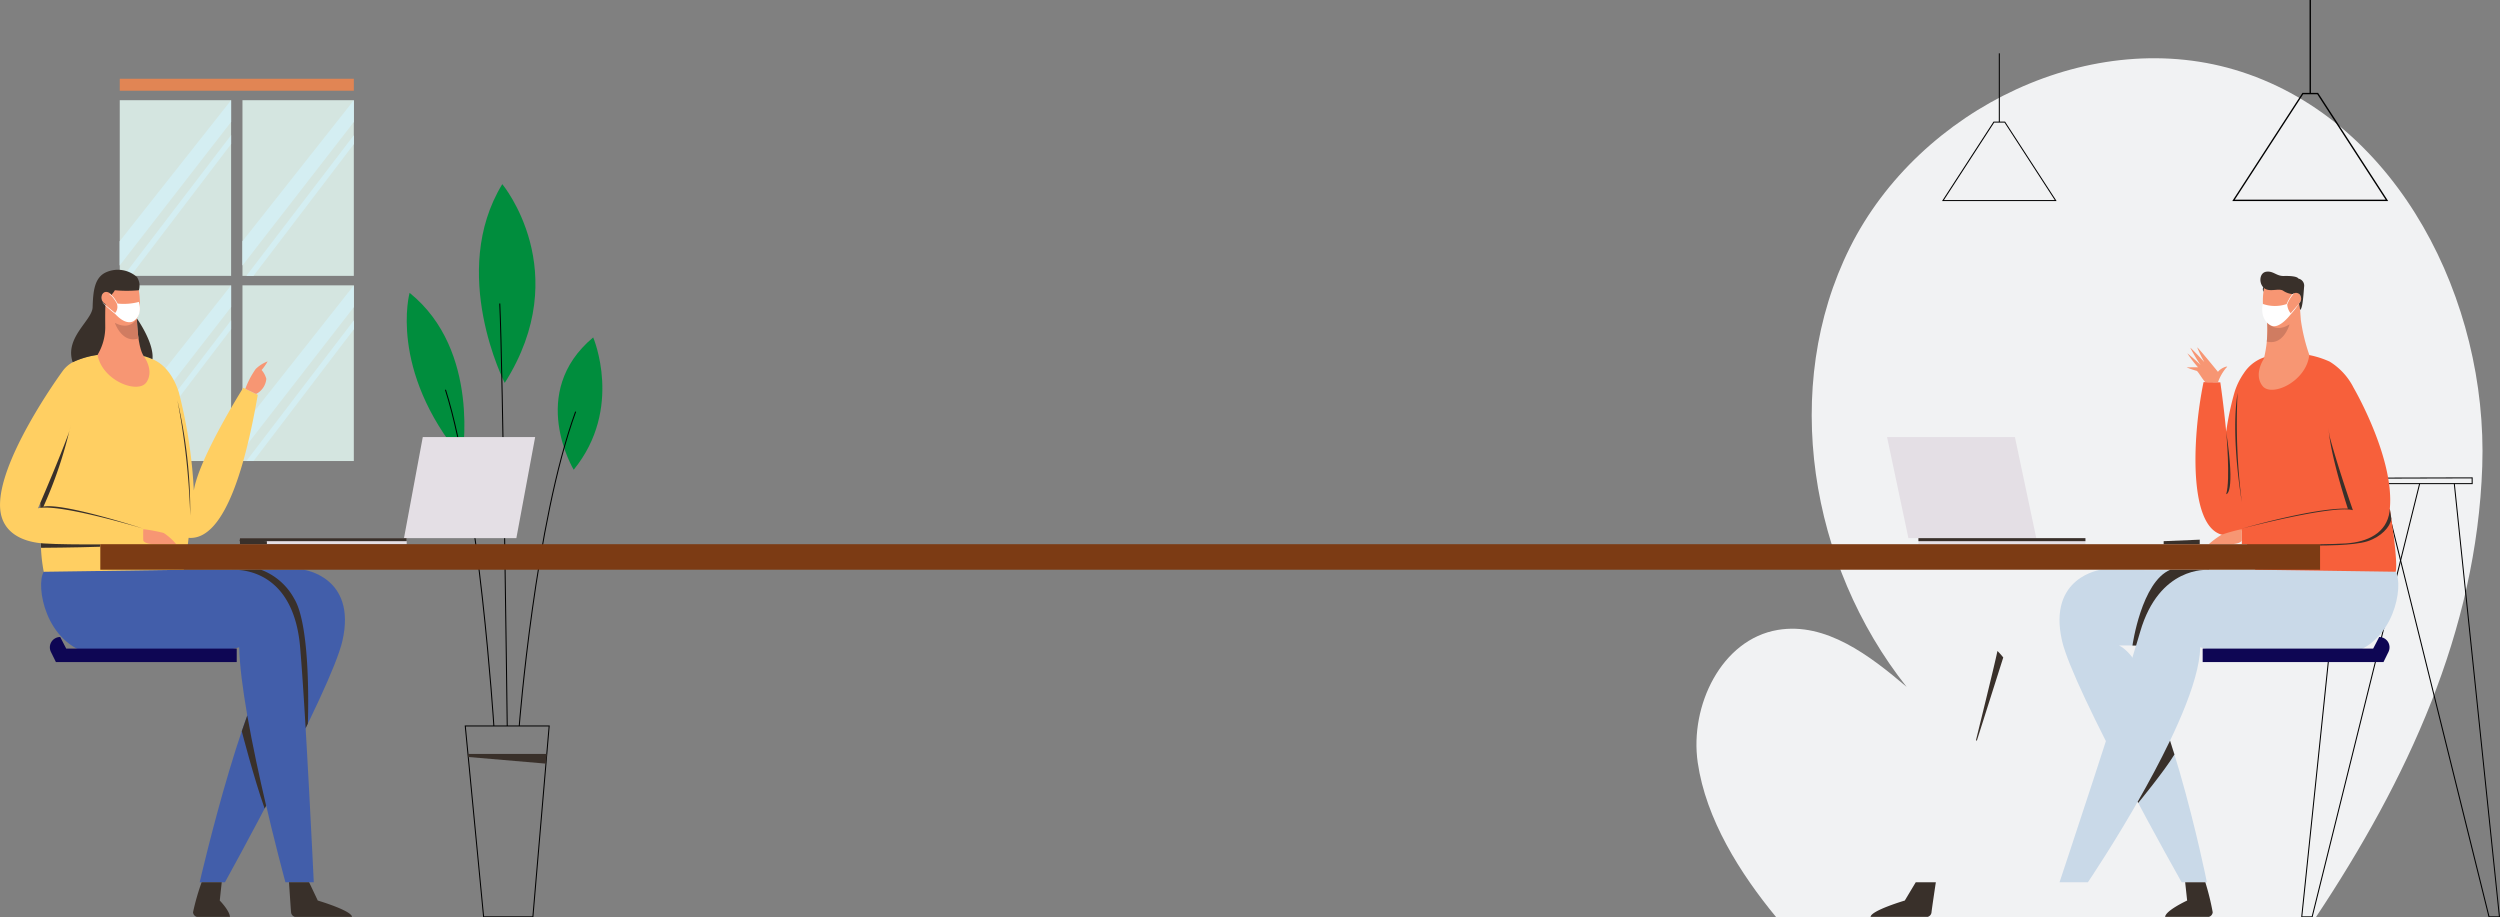 <svg xmlns="http://www.w3.org/2000/svg" width="379.314" height="139.191" viewBox="0 0 379.314 139.191">
  <rect x="0" y="0" width="379.314" height="139.191" fill="#808080" stroke="none"/>
  <g id="Group_729" data-name="Group 729" transform="translate(0 -620.319)">
    <g id="_4for_literacy_01" data-name="4for literacy 01" transform="translate(-698.093 867.372)">
      <g id="Group_340" data-name="Group 340" transform="translate(698.093 -247.053)">
        <g id="Group_239" data-name="Group 239" transform="translate(257.395 8.836)">
          <path id="Path_312" data-name="Path 312" d="M400.995,163.235c-5.526-6.7-10.683-14.908-11.926-23.5s3.6-18.684,12.161-20.113c7.267-1.212,13.926,3.873,19.537,8.646-14.7-18.525-19.172-45.491-8.61-66.651s36.913-33.966,59.408-26.669c23.871,7.744,37.4,34.787,36.537,59.867s-11.379,47.512-25.257,68.421Z" transform="translate(-388.876 -32.884)" fill="#f1f2f3"/>
        </g>
        <g id="Group_243" data-name="Group 243" transform="translate(349.146 72.428)">
          <g id="Group_240" data-name="Group 240" transform="translate(4.098)">
            <path id="Path_313" data-name="Path 313" d="M1063.346,466.851H1041.42l0-.974h.078l21.844-.057Zm-21.77-.156h21.613v-.72l-21.61.057Z" transform="translate(-1041.42 -465.82)"/>
          </g>
          <g id="Group_241" data-name="Group 241" transform="translate(0 0.934)">
            <path id="Path_314" data-name="Path 314" d="M1015.244,538.009h-1.724l6.858-65.818.156.016-6.841,65.647h1.429l16.3-65.673.15.038Z" transform="translate(-1013.52 -472.18)"/>
          </g>
          <g id="Group_242" data-name="Group 242" transform="translate(12.117 0.934)">
            <path id="Path_315" data-name="Path 315" d="M1114.061,538.009h-1.724l-.015-.059-16.312-65.732.151-.038,16.3,65.673h1.431l-6.841-65.647.154-.016Z" transform="translate(-1096.01 -472.18)"/>
          </g>
        </g>
        <g id="Group_257" data-name="Group 257" transform="translate(18.15 11.949)">
          <g id="Group_244" data-name="Group 244" transform="translate(0.019 31.346)">
            <rect id="Rectangle_222" data-name="Rectangle 222" width="16.896" height="26.654" fill="#d4e5e0"/>
          </g>
          <g id="Group_245" data-name="Group 245" transform="translate(18.638 31.346)">
            <rect id="Rectangle_223" data-name="Rectangle 223" width="16.896" height="26.654" fill="#d4e5e0"/>
          </g>
          <g id="Group_246" data-name="Group 246" transform="translate(18.638 3.254)">
            <rect id="Rectangle_224" data-name="Rectangle 224" width="16.896" height="26.654" fill="#d4e5e0"/>
          </g>
          <g id="Group_247" data-name="Group 247" transform="translate(0.019 3.254)">
            <rect id="Rectangle_225" data-name="Rectangle 225" width="16.896" height="26.654" fill="#d4e5e0"/>
          </g>
          <g id="Group_248" data-name="Group 248" transform="translate(0 3.254)">
            <path id="Path_316" data-name="Path 316" d="M143.66,97.637l.178-.225L160.574,76.23v3.3L143.66,101.32" transform="translate(-143.66 -76.23)" fill="#d4eef2"/>
          </g>
          <g id="Group_249" data-name="Group 249" transform="translate(0.596 8.558)">
            <path id="Path_317" data-name="Path 317" d="M164.038,112.34,147.72,133.69h1.088l15.229-20Z" transform="translate(-147.72 -112.34)" fill="#d4eef2"/>
          </g>
          <g id="Group_250" data-name="Group 250" transform="translate(18.63 3.254)">
            <path id="Path_318" data-name="Path 318" d="M270.49,97.637l.178-.225L287.4,76.23v3.3L270.49,101.32" transform="translate(-270.49 -76.23)" fill="#d4eef2"/>
          </g>
          <g id="Group_251" data-name="Group 251" transform="translate(19.226 8.558)">
            <path id="Path_319" data-name="Path 319" d="M290.868,112.34,274.55,133.69h1.087l15.231-20Z" transform="translate(-274.55 -112.34)" fill="#d4eef2"/>
          </g>
          <g id="Group_252" data-name="Group 252" transform="translate(0 31.346)">
            <path id="Path_320" data-name="Path 320" d="M143.66,288.887l.178-.226,16.736-21.181v3.295l-16.914,21.8" transform="translate(-143.66 -267.48)" fill="#d4eef2"/>
          </g>
          <g id="Group_253" data-name="Group 253" transform="translate(0.596 36.65)">
            <path id="Path_321" data-name="Path 321" d="M164.038,303.59,147.72,324.94h1.088l15.229-20Z" transform="translate(-147.72 -303.59)" fill="#d4eef2"/>
          </g>
          <g id="Group_254" data-name="Group 254" transform="translate(18.63 31.346)">
            <path id="Path_322" data-name="Path 322" d="M270.49,288.887l.178-.226L287.4,267.48v3.295l-16.914,21.8" transform="translate(-270.49 -267.48)" fill="#d4eef2"/>
          </g>
          <g id="Group_255" data-name="Group 255" transform="translate(19.226 36.65)">
            <path id="Path_323" data-name="Path 323" d="M290.868,303.59,274.55,324.94h1.087l15.231-20Z" transform="translate(-274.55 -303.59)" fill="#d4eef2"/>
          </g>
          <g id="Group_256" data-name="Group 256" transform="translate(0.019)">
            <rect id="Rectangle_226" data-name="Rectangle 226" width="35.516" height="1.817" fill="#e18554"/>
          </g>
        </g>
        <g id="Group_267" data-name="Group 267" transform="translate(61.711 27.939)">
          <g id="Group_258" data-name="Group 258" transform="translate(0 16.494)">
            <path id="Path_324" data-name="Path 324" d="M330.331,300.309s2.923-16.326-7.96-25.079C322.372,275.23,319.131,286.868,330.331,300.309Z" transform="translate(-321.936 -275.23)" fill="#008d3d"/>
          </g>
          <g id="Group_259" data-name="Group 259" transform="translate(10.953)">
            <path id="Path_325" data-name="Path 325" d="M400.421,215.178s-8.558-16.733-.372-30.158C400.049,185.02,411.119,198.292,400.421,215.178Z" transform="translate(-396.504 -185.02)" fill="#008d3d"/>
          </g>
          <g id="Group_260" data-name="Group 260" transform="translate(20.342 25.09) rotate(-13)">
            <path id="Path_326" data-name="Path 326" d="M.761,18.9S-3.5,5.908,8.157,0C8.158,0,10.234,11.535.761,18.9Z" transform="translate(0 0)" fill="#008d3d"/>
          </g>
          <g id="Group_266" data-name="Group 266" transform="translate(5.803 18.102)">
            <g id="Group_261" data-name="Group 261" transform="translate(2.994 64.032)">
              <path id="Path_327" data-name="Path 327" d="M392.236,751.227h-7.618l-.007-.071L381.82,722.11h12.9l-.007.084Zm-7.477-.156h7.333l2.459-28.806H381.99Z" transform="translate(-381.82 -722.11)"/>
            </g>
            <g id="Group_262" data-name="Group 262" transform="translate(3.487 68.349)">
              <path id="Path_328" data-name="Path 328" d="M385.18,751.5h11.961l-.126,1.473-11.789-1.008Z" transform="translate(-385.18 -751.5)" fill="#39302a"/>
            </g>
            <g id="Group_263" data-name="Group 263" transform="translate(0 13.071)">
              <path id="Path_329" data-name="Path 329" d="M368.78,426.213c-.006-.087-.567-8.838-1.748-19.448-1.09-9.79-2.944-23.211-5.592-31.548l.148-.047c2.653,8.349,4.508,21.78,5.6,31.579,1.181,10.614,1.742,19.367,1.748,19.455Z" transform="translate(-361.44 -375.17)"/>
            </g>
            <g id="Group_264" data-name="Group 264" transform="translate(8.236)">
              <path id="Path_330" data-name="Path 330" d="M418.641,350.292c-.007-.543-.67-54.474-1.131-64.1l.156-.007c.461,9.633,1.125,63.565,1.131,64.11Z" transform="translate(-417.51 -286.18)"/>
            </g>
            <g id="Group_265" data-name="Group 265" transform="translate(11.19 16.391)">
              <path id="Path_331" data-name="Path 331" d="M437.776,445.495l-.156-.012c.023-.307,2.419-30.911,8.563-47.713l.145.053C440.193,414.6,437.8,445.188,437.776,445.495Z" transform="translate(-437.62 -397.77)"/>
            </g>
          </g>
        </g>
        <g id="Group_269" data-name="Group 269" transform="translate(312.483 86.441)">
          <g id="Group_268" data-name="Group 268">
            <path id="Path_332" data-name="Path 332" d="M770.2,561.22s-8.111,1.074-5.908,10.765c1.717,7.553,18.151,36.656,18.151,36.656h3.835s-6.592-32.718-13.345-35.93c0,0,27.2.156,29.366,0s9.471-2.1,10.4-11.184Z" transform="translate(-763.917 -561.22)" fill="#c9d9e8"/>
          </g>
        </g>
        <g id="Group_272" data-name="Group 272" transform="translate(312.484 86.368)">
          <g id="Group_271" data-name="Group 271">
            <g id="Group_270" data-name="Group 270">
              <path id="Path_333" data-name="Path 333" d="M786.385,560.837s-7.327-.636-10.231,9.38c-2.932,10.113-12.234,38-12.234,38h4.305s16.813-24.84,17.043-35.657c0,0,10.962,3.458,22.261,1.074,7.2-1.519,8.641-10.482,7.391-12.531-.442-.726-3.9-.179-7.942-.228C795.639,560.742,786.385,560.837,786.385,560.837Z" transform="translate(-763.92 -560.725)" fill="#c9d9e8"/>
            </g>
          </g>
        </g>
        <g id="Group_273" data-name="Group 273" transform="translate(283.816 133.862)">
          <path id="Path_334" data-name="Path 334" d="M729.532,884.06l-1.66,2.772s-5.137,1.52-5.192,2.479h8.668a.793.793,0,0,0,.577-.7c.056-.577.656-4.552.656-4.552Z" transform="translate(-722.68 -884.06)" fill="#39302a"/>
        </g>
        <g id="Group_275" data-name="Group 275" transform="translate(333.107 53.603)">
          <g id="Group_274" data-name="Group 274">
            <path id="Path_335" data-name="Path 335" d="M933.815,361.249c.7-7.337-4.918-17.353-5.445-18.273l-.009-.016-.035-.06h0a9.833,9.833,0,0,0-3.638-3.979,14.056,14.056,0,0,0-9.113-.868,5.979,5.979,0,0,0-3.917,2.637,10.219,10.219,0,0,0-1.431,2.974,43.613,43.613,0,0,0-1.238,5.893c-.367-3.925-.892-7.494-.892-7.494l-2.543-.031c-1.807,8.7-2.428,23.79,3.964,23.243a3.445,3.445,0,0,0,1.842-.773v2.09l.783.012c.311,1.829.727,3.453,1.3,3.893l21.255.307C934.953,370.033,934.63,366.438,933.815,361.249Zm-22.067,2.913.037-.037c0,.009,0,.018,0,.026Z" transform="translate(-904.325 -337.658)" fill="#f7603b"/>
          </g>
        </g>
        <g id="Group_277" data-name="Group 277" transform="translate(286.315 66.319)">
          <g id="Group_276" data-name="Group 276">
            <path id="Path_336" data-name="Path 336" d="M739.451,439.562h-19.4L716.81,424.23h19.4Z" transform="translate(-716.81 -424.23)" fill="#e4dfe5"/>
          </g>
        </g>
        <g id="Group_279" data-name="Group 279" transform="translate(291.075 81.651)">
          <g id="Group_278" data-name="Group 278">
            <rect id="Rectangle_227" data-name="Rectangle 227" width="25.339" height="0.918" fill="#e4dfe5"/>
          </g>
        </g>
        <g id="Group_281" data-name="Group 281" transform="translate(291.075 81.651)">
          <g id="Group_280" data-name="Group 280">
            <rect id="Rectangle_228" data-name="Rectangle 228" width="25.339" height="0.458" fill="#39302a"/>
          </g>
        </g>
        <g id="Group_283" data-name="Group 283" transform="translate(328.283 81.88)">
          <g id="Group_282" data-name="Group 282">
            <path id="Path_337" data-name="Path 337" d="M871.48,530.4v.458h5.472v-.687Z" transform="translate(-871.48 -530.17)" fill="#39302a"/>
          </g>
        </g>
        <g id="Group_284" data-name="Group 284" transform="translate(334.202 96.65)">
          <path id="Path_338" data-name="Path 338" d="M937.651,632.477l.911-1.757h0a1.57,1.57,0,0,1,1.409,2.262l-.757,1.539H911.78v-2.043h25.871Z" transform="translate(-911.78 -630.72)" fill="#0e0654"/>
        </g>
        <g id="Group_286" data-name="Group 286" transform="translate(8.844 86.441)">
          <g id="Group_285" data-name="Group 285">
            <path id="Path_339" data-name="Path 339" d="M117.509,561.22s8.11,1.074,5.908,10.765c-1.717,7.553-17.828,36.656-17.828,36.656h-3.835s7.579-33.054,13.02-35.93c0,0-21.905.156-24.07,0s-9.471-2.1-10.4-11.184Z" transform="translate(-80.3 -561.22)" fill="#425eaa"/>
          </g>
        </g>
        <g id="Group_289" data-name="Group 289" transform="translate(6.233 86.368)">
          <g id="Group_288" data-name="Group 288">
            <g id="Group_287" data-name="Group 287">
              <path id="Path_340" data-name="Path 340" d="M91.464,560.837s9.276-.986,10.367,11.72c.859,10.015,2.071,35.661,2.071,35.661H99.6s-6.785-24.84-7.015-35.657c0,0-10.962,3.458-22.261,1.074-7.2-1.519-8.641-10.482-7.391-12.531.442-.726,3.9-.179,7.942-.228C82.211,560.742,91.464,560.837,91.464,560.837Z" transform="translate(-62.527 -560.725)" fill="#425eaa"/>
            </g>
          </g>
        </g>
        <g id="Group_290" data-name="Group 290" transform="translate(43.85 133.862)">
          <path id="Path_341" data-name="Path 341" d="M321.669,884.06l1.316,2.772s5.137,1.52,5.192,2.479H319.51a.793.793,0,0,1-.577-.7c-.056-.577-.313-4.552-.313-4.552Z" transform="translate(-318.62 -884.06)" fill="#39302a"/>
        </g>
        <g id="Group_291" data-name="Group 291" transform="translate(29.283 133.862)">
          <path id="Path_342" data-name="Path 342" d="M223.808,884.06l-.3,2.772s1.491,1.52,1.547,2.479h-5.024a.793.793,0,0,1-.577-.7,34.886,34.886,0,0,1,1.307-4.552Z" transform="translate(-219.449 -884.06)" fill="#39302a"/>
        </g>
        <g id="Group_292" data-name="Group 292" transform="translate(328.516 133.862)">
          <path id="Path_343" data-name="Path 343" d="M876.1,884.06l.3,2.772s-3.283,1.52-3.339,2.479H879.7a.793.793,0,0,0,.577-.7,37.89,37.89,0,0,0-1.119-4.552Z" transform="translate(-873.07 -884.06)" fill="#39302a"/>
        </g>
        <g id="Group_293" data-name="Group 293" transform="translate(0 53.657)">
          <path id="Path_344" data-name="Path 344" d="M57,343.2s-6.719,10.657-7.5,15.593a74.293,74.293,0,0,0-2.255-14.821c-.464-1.556-1.647-4.142-4.013-5.1a5.242,5.242,0,0,0-1.533-.511s-6.24-1.225-10.57.965a4.618,4.618,0,0,0-1.619,1.463s0,0,0,0-10.357,14.148-9.342,21.2c.448,3.108,3.089,4.483,6.125,4.8a24.438,24.438,0,0,0,.438,4.333l21.254-.307c.311-1.623.551-3.23.723-4.843,5.856.476,8.941-12.734,10.494-21.7ZM26.2,360.684c0,.253,0,.5-.006.746a2.559,2.559,0,0,0-.345.069S25.98,361.2,26.2,360.684Z" transform="translate(-20.093 -338.025)" fill="#ffcf62"/>
        </g>
        <g id="Group_295" data-name="Group 295" transform="translate(61.294 66.319)">
          <g id="Group_294" data-name="Group 294">
            <path id="Path_345" data-name="Path 345" d="M324.09,439.562h17.051l2.851-15.332H326.941Z" transform="translate(-324.09 -424.23)" fill="#e4dfe5"/>
          </g>
        </g>
        <g id="Group_297" data-name="Group 297" transform="translate(36.365 81.65)">
          <g id="Group_296" data-name="Group 296" transform="translate(0)">
            <rect id="Rectangle_229" data-name="Rectangle 229" width="25.339" height="0.918" transform="translate(25.339 0.918) rotate(180)" fill="#e4dfe5"/>
          </g>
        </g>
        <g id="Group_299" data-name="Group 299" transform="translate(36.364 81.651)">
          <g id="Group_298" data-name="Group 298">
            <rect id="Rectangle_230" data-name="Rectangle 230" width="25.339" height="0.458" fill="#39302a"/>
          </g>
        </g>
        <g id="Group_301" data-name="Group 301" transform="translate(36.364 81.88)">
          <g id="Group_300" data-name="Group 300">
            <path id="Path_346" data-name="Path 346" d="M271.79,530.4v.458h-4.13v-.687Z" transform="translate(-267.66 -530.17)" fill="#39302a"/>
          </g>
        </g>
        <g id="Group_303" data-name="Group 303" transform="translate(21.723 80.291)">
          <g id="Group_302" data-name="Group 302">
            <path id="Path_347" data-name="Path 347" d="M168,519.35a23.843,23.843,0,0,1,3.1.577,8.678,8.678,0,0,1,1.892,1.7h-3.032s-1.619.079-1.962-.544C168,521.08,167.957,519.957,168,519.35Z" transform="translate(-167.981 -519.35)" fill="#f79673"/>
          </g>
        </g>
        <g id="Group_305" data-name="Group 305" transform="translate(335.13 80.291)">
          <g id="Group_304" data-name="Group 304">
            <path id="Path_348" data-name="Path 348" d="M923.112,519.35a22.269,22.269,0,0,0-3.114.864,13.788,13.788,0,0,0-1.9,1.412h3.032s1.636.075,1.98-.548C923.112,521.076,923.131,520.015,923.112,519.35Z" transform="translate(-918.1 -519.35)" fill="#f79673"/>
          </g>
        </g>
        <g id="Group_307" data-name="Group 307" transform="translate(7.564 96.65)">
          <path id="Path_349" data-name="Path 349" d="M74.073,632.477l-.911-1.757h0a1.57,1.57,0,0,0-1.409,2.262l.756,1.539H99.944v-2.043H74.073Z" transform="translate(-71.591 -630.72)" fill="#0e0654"/>
        </g>
        <g id="Group_308" data-name="Group 308" transform="translate(299.819 98.768)">
          <path id="Path_350" data-name="Path 350" d="M811.251,658.811l4.025-12.682h0a10.606,10.606,0,0,0-.881-.989c-.448,2.2-3.245,13.477-3.245,13.477l.1.2S811.251,658.812,811.251,658.811Z" transform="translate(-811.15 -645.14)" fill="#39302a"/>
        </g>
        <g id="Group_309" data-name="Group 309" transform="translate(323.547 86.442)">
          <path id="Path_351" data-name="Path 351" d="M840.411,570.648c2.905-10.016,10.231-9.38,10.231-9.38h.209l.025-.037h-5.889c-4.392,1.841-5.746,11.5-5.746,11.5l.552,0C840.02,571.976,840.227,571.279,840.411,570.648Z" transform="translate(-839.24 -561.23)" fill="#39302a"/>
        </g>
        <g id="Group_310" data-name="Group 310" transform="translate(324.331 112.377)">
          <path id="Path_352" data-name="Path 352" d="M849.493,737.806c-1.513,3.152-3.236,6.341-4.909,9.264l0,.009.085.159s3.979-4.835,5.5-7.355c0,0-.576-1.744-.667-2.093Z" transform="translate(-844.58 -737.79)" fill="#39302a"/>
        </g>
        <g id="Group_313" data-name="Group 313" transform="translate(340.142 64.662)">
          <g id="Group_311" data-name="Group 311" transform="translate(13.155)">
            <path id="Path_353" data-name="Path 353" d="M1041.781,412.954v0c0,.012,0,.026,0,.038Z" transform="translate(-1041.78 -412.95)" fill="#39302a"/>
          </g>
          <g id="Group_312" data-name="Group 312" transform="translate(0 0.198)">
            <path id="Path_354" data-name="Path 354" d="M969.071,426.849s-2.065-5.9-3.389-10.67a8.127,8.127,0,0,1-.3-1.879c.131,3.834,2.925,12.315,2.925,12.315-5.013-.194-16.086,3.03-16.086,3.03S966.029,426.017,969.071,426.849Z" transform="translate(-952.22 -414.3)" fill="#39302a"/>
          </g>
        </g>
        <g id="Group_314" data-name="Group 314" transform="translate(352.014 77.214)">
          <path id="Path_355" data-name="Path 355" d="M1043.627,498.4l-.006,0c-.013.134-.023.269-.04.4-.43,3.28-3.378,4.628-6.614,4.84-.984.065-2.377.1-3.928.123v.191s5.09.038,7.189-.642,3.45-2.195,3.63-3.4Z" transform="translate(-1033.04 -498.4)" fill="#39302a"/>
        </g>
        <g id="Group_315" data-name="Group 315" transform="translate(337.772 65.499)">
          <path id="Path_356" data-name="Path 356" d="M936.08,418.65s.665,7.312,0,9.476C936.08,428.126,937.522,428.274,936.08,418.65Z" transform="translate(-936.08 -418.65)" fill="#39302a"/>
        </g>
        <g id="Group_316" data-name="Group 316" transform="translate(339.14 59.606)">
          <path id="Path_357" data-name="Path 357" d="M945.752,378.53a94.439,94.439,0,0,0,.645,16.56S944.666,385.243,945.752,378.53Z" transform="translate(-945.394 -378.53)" fill="#39302a"/>
        </g>
        <g id="Group_317" data-name="Group 317" transform="translate(36.68 108.549)">
          <path id="Path_358" data-name="Path 358" d="M270.649,711.74v-.01s-.541,1.507-.837,2.393c0,0,1.848,7.159,3.472,11.741l.228-.433h0C272.51,721.166,271.443,716.276,270.649,711.74Z" transform="translate(-269.81 -711.73)" fill="#39302a"/>
        </g>
        <g id="Group_318" data-name="Group 318" transform="translate(36.025 86.441)">
          <path id="Path_359" data-name="Path 359" d="M274.862,572.98c.261,3.039.554,7.518.836,12.281h0l.336-.692s.574-14.58-2.058-18.932a9.533,9.533,0,0,0-5.065-4.417l-3.562.031C267.672,561.368,273.975,562.643,274.862,572.98Z" transform="translate(-265.35 -561.22)" fill="#39302a"/>
        </g>
        <g id="Group_319" data-name="Group 319" transform="translate(6.197 82.416)">
          <path id="Path_360" data-name="Path 360" d="M62.769,533.861c-.154-.01-.307-.025-.46-.041H62.28s.019.416.035.7c0,0,5.207-.032,8.988-.163v-.352C68.2,534.017,64.749,533.992,62.769,533.861Z" transform="translate(-62.28 -533.82)" fill="#39302a"/>
        </g>
        <g id="Group_322" data-name="Group 322" transform="translate(6.109 64.584)">
          <g id="Group_320" data-name="Group 320" transform="translate(0 0.163)">
            <path id="Path_361" data-name="Path 361" d="M66.248,413.53a8.4,8.4,0,0,1-.357,1.253c-1.359,3.64-3.4,8.431-4.211,10.316v.745h0c3.572-.5,15.633,3.146,15.633,3.146s-12.042-3.937-15.151-3.342A64.839,64.839,0,0,0,66.248,413.53Z" transform="translate(-61.68 -413.53)" fill="#39302a"/>
          </g>
          <g id="Group_321" data-name="Group 321" transform="translate(4.571)">
            <path id="Path_362" data-name="Path 362" d="M92.828,412.42l0,.009c-.009.047-.016.094-.025.141C92.809,412.52,92.819,412.47,92.828,412.42Z" transform="translate(-92.8 -412.42)" fill="#39302a"/>
          </g>
        </g>
        <g id="Group_323" data-name="Group 323" transform="translate(26.919 60.752)">
          <path id="Path_363" data-name="Path 363" d="M203.36,386.33a111.326,111.326,0,0,1,1.946,17.5A74.263,74.263,0,0,0,203.36,386.33Z" transform="translate(-203.36 -386.33)" fill="#39302a"/>
        </g>
        <g id="Group_325" data-name="Group 325" transform="translate(37.222 54.83)">
          <g id="Group_324" data-name="Group 324">
            <path id="Path_364" data-name="Path 364" d="M273.5,350.174a13.1,13.1,0,0,1,1.57-3,5.162,5.162,0,0,1,1.814-1.157,7.572,7.572,0,0,1-.914,1.309,3.294,3.294,0,0,1,.717,1.348,2.881,2.881,0,0,1-1.556,2.284Z" transform="translate(-273.5 -346.013)" fill="#f79673"/>
          </g>
        </g>
        <g id="Group_326" data-name="Group 326" transform="translate(331.779 52.702)">
          <path id="Path_365" data-name="Path 365" d="M900.029,336.827a7.085,7.085,0,0,1,1.249-2.2c.579-.427-.781-.047-1.249.618,0,0-2.994-3.675-3.149-3.715a16.784,16.784,0,0,0,1.088,2.241s-1.983-2.137-2.137-2.177a27,27,0,0,0,1.554,2.618,22.761,22.761,0,0,0-2.008-1.782,18.9,18.9,0,0,0,1.62,2.118s-1.645,0-1.71.026a12.557,12.557,0,0,0,1.516.519c.182.038.933,1.379,1.309,1.714Z" transform="translate(-895.285 -331.527)" fill="#f79673"/>
        </g>
        <g id="Group_327" data-name="Group 327" transform="translate(14.792 42.82)">
          <path id="Path_366" data-name="Path 366" d="M127.749,275.369l-.013,0a18.612,18.612,0,0,1-.944-5.386v-.245a3.758,3.758,0,0,0,.342-.953,10.673,10.673,0,0,0-.363-4.53l-4.408.016h0l-.7,0,.006,1.629a.918.918,0,0,0-.081.073,1.01,1.01,0,0,0,.085,1.31l.01,2.563a27.659,27.659,0,0,1-.871,5.4H120.8l0,.018s0,.009,0,.015h.007c.751,3.994,6.218,5.993,7.441,4.125S127.749,275.369,127.749,275.369Z" transform="translate(-120.8 -264.25)" fill="#f79673"/>
        </g>
        <g id="Group_328" data-name="Group 328" transform="translate(20.775 48.327)">
          <path id="Path_367" data-name="Path 367" d="M161.53,301.74s2.632,3.693,2.359,6.178a7.361,7.361,0,0,0-1.323-.47S161.661,306.427,161.53,301.74Z" transform="translate(-161.53 -301.74)" fill="#39302a"/>
        </g>
        <g id="Group_329" data-name="Group 329" transform="translate(342.714 42.952)">
          <path id="Path_368" data-name="Path 368" d="M977.4,276.062a.147.147,0,0,1,0-.015.077.077,0,0,1,0-.018h-.009a27.572,27.572,0,0,1-1.282-5.319l-.187-2.556a1.009,1.009,0,0,0-.015-1.313c-.028-.025-.057-.046-.085-.066l-.117-1.625-.7.051h0l-4.4.322a10.651,10.651,0,0,0-.015,4.545A3.751,3.751,0,0,0,971,271l.018.235a18.631,18.631,0,0,1-.529,5.442l-.013.006s-1.556,2.29-.188,4.064,6.661-.643,7.1-4.683C977.4,276.064,977.4,276.062,977.4,276.062Z" transform="translate(-969.73 -265.15)" fill="#f79673"/>
        </g>
        <g id="Group_332" data-name="Group 332" transform="translate(294.653 8.093)">
          <g id="Group_330" data-name="Group 330" transform="translate(0 10.353)">
            <path id="Path_369" data-name="Path 369" d="M783.4,110.374H766.01l.078-.12,7.745-11.943h1.742l.023.035Zm-17.1-.154h16.816l-7.62-11.752h-1.573Z" transform="translate(-766.01 -98.31)"/>
          </g>
          <g id="Group_331" data-name="Group 331" transform="translate(8.616)">
            <rect id="Rectangle_232" data-name="Rectangle 232" width="0.156" height="10.43"/>
          </g>
        </g>
        <g id="Group_335" data-name="Group 335" transform="translate(338.691 0)">
          <g id="Group_333" data-name="Group 333" transform="translate(0 14.09)">
            <path id="Path_370" data-name="Path 370" d="M966,114.729H942.34l.106-.164L952.988,98.31h2.371l.032.048Zm-23.276-.21h22.887l-10.372-16H953.1Z" transform="translate(-942.34 -98.31)"/>
          </g>
          <g id="Group_334" data-name="Group 334" transform="translate(11.727)">
            <rect id="Rectangle_233" data-name="Rectangle 233" width="0.212" height="14.196" transform="translate(0)"/>
          </g>
        </g>
        <g id="Group_336" data-name="Group 336" transform="translate(17.426 48.327)">
          <path id="Path_371" data-name="Path 371" d="M142.079,301.74s-.98,1.921-3.349.649c0,0,1.072,3.211,3.587,2.366A22.93,22.93,0,0,1,142.079,301.74Z" transform="translate(-138.73 -301.74)" fill="#d07c61"/>
        </g>
        <g id="Group_337" data-name="Group 337" transform="translate(10.792 40.948)">
          <path id="Path_372" data-name="Path 372" d="M103.558,252.6a4.37,4.37,0,0,0-4.577-.777c-1.924.777-2.078,3.005-2.156,5.364-.066,1.989-4.3,4.6-3.019,8.336a13.087,13.087,0,0,1,3.757-1.112,8.152,8.152,0,0,0,1.18-4.135c-.009-1.489-.022-2.786.041-3.586a1.066,1.066,0,0,1-.436-1.588c.561-.588,1.215.044,1.215.044.031.057.057.113.082.17a2.847,2.847,0,0,0,.554-.721,19.656,19.656,0,0,0,3.646,0A2.426,2.426,0,0,0,103.558,252.6Z" transform="translate(-93.565 -251.507)" fill="#39302a"/>
        </g>
        <g id="Group_338" data-name="Group 338" transform="translate(343.929 48.813)">
          <path id="Path_373" data-name="Path 373" d="M978.066,305.05s1.124,1.84,3.389.392c0,0-.883,3.27-3.455,2.619A17.8,17.8,0,0,0,978.066,305.05Z" transform="translate(-978 -305.05)" fill="#d07c61"/>
        </g>
        <g id="Group_339" data-name="Group 339" transform="translate(342.964 41.205)">
          <path id="Path_374" data-name="Path 374" d="M977.2,254.326c-.207-.336-1.14-.427-2.242-.4s-1.58-.8-2.642-.648c-1.011.148-1.163,1.608-.454,2.362,0,0,0,0,0,0a.735.735,0,0,0,.029.677s.063-.455.087-.564c.839.712,2.271-.065,2.945.441a3.01,3.01,0,0,0,1.409.48.765.765,0,0,1,1.022.024,1.03,1.03,0,0,1-.079,1.423c.113.507.172.946.172.946.41-.15.523-2.576.614-3.561A1.088,1.088,0,0,0,977.2,254.326Z" transform="translate(-971.427 -253.257)" fill="#39302a"/>
        </g>
      </g>
      <path id="Path_375" data-name="Path 375" d="M132.408,277.5a8.808,8.808,0,0,1-3.223.251c-.141-.269-.686-1.262-1.237-1.47l.051.107a2.249,2.249,0,0,1,.538.524,5.365,5.365,0,0,1,.526.828h0a1.453,1.453,0,0,1-.247,1.44c-.338-.272-1.251-1.011-1.647-1.354-.035-.031-.342-.269-.332-.254a22.756,22.756,0,0,0,1.976,1.752c1.868,2.008,2.9,1.014,2.9,1.014C133.075,279.354,132.408,277.5,132.408,277.5Z" transform="translate(586.751 -478.746)" fill="#fff"/>
      <path id="Path_376" data-name="Path 376" d="M979.1,276.909s-.2.307-.266.386c-.247.322-.874,1.036-1.231,1.437a2.446,2.446,0,0,1-.521-1.331,5.094,5.094,0,0,1,1.043-1.7,1.385,1.385,0,0,0-.275.157,6.1,6.1,0,0,0-.856,1.472,5.546,5.546,0,0,1-3.618-.022c-.485,2.578,1.265,3.293,1.265,3.293,1.147.527,2.615-1.251,2.955-1.691A12.619,12.619,0,0,0,979.1,276.909Z" transform="translate(68.039 -478.251)" fill="#fff"/>
    </g>
    <g id="Group_306" data-name="Group 306" transform="translate(15.22 702.887)">
      <rect id="Rectangle_231" data-name="Rectangle 231" width="336.794" height="3.873" fill="#7c3b14"/>
    </g>
  </g>
</svg>
